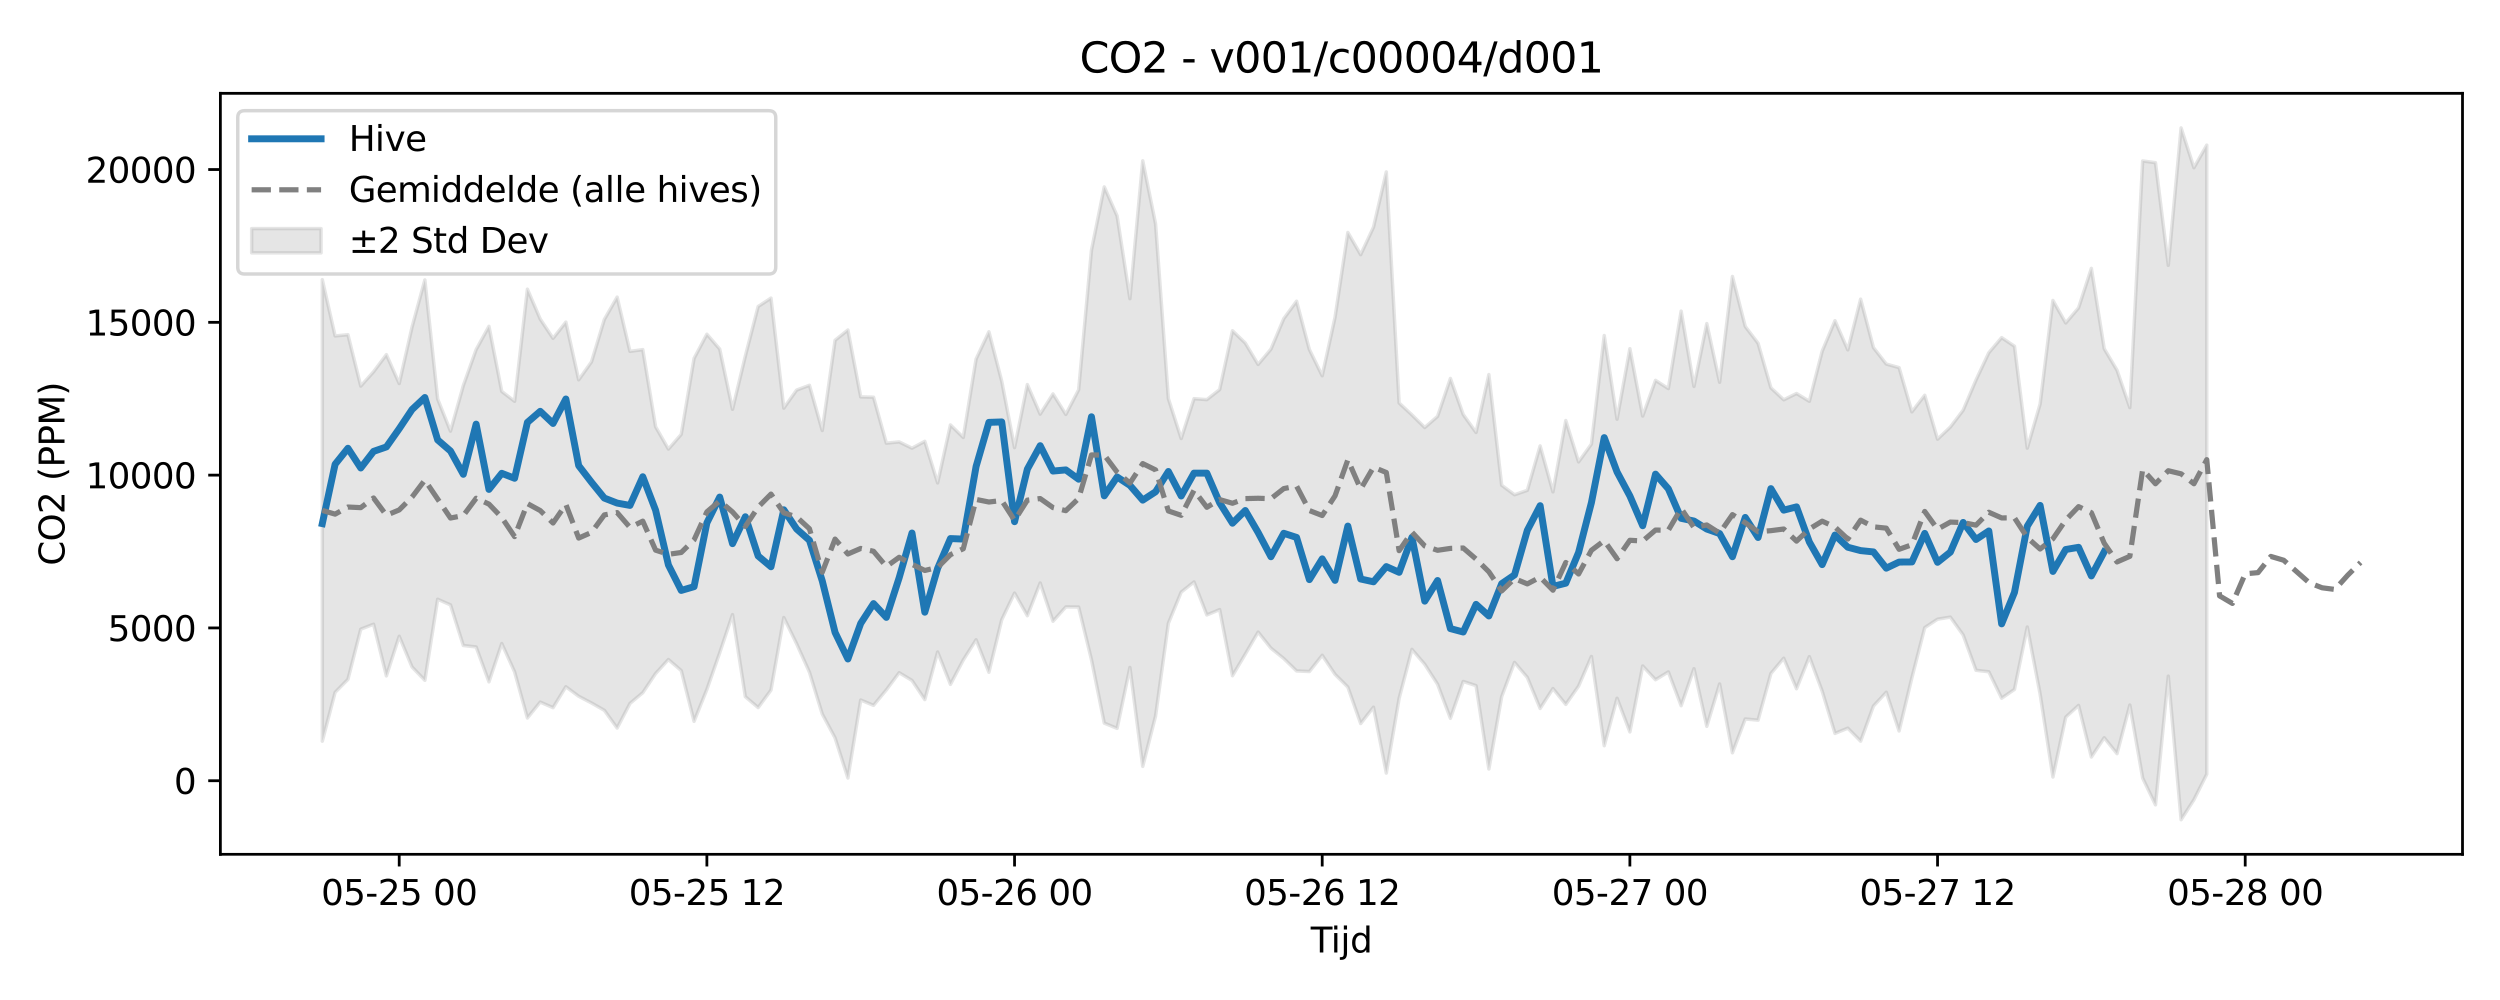 <?xml version="1.0" encoding="utf-8" standalone="no"?>
<!DOCTYPE svg PUBLIC "-//W3C//DTD SVG 1.1//EN"
  "http://www.w3.org/Graphics/SVG/1.1/DTD/svg11.dtd">
<svg xmlns:xlink="http://www.w3.org/1999/xlink" width="720pt" height="288pt" viewBox="0 0 720 288" xmlns="http://www.w3.org/2000/svg" version="1.1">
 <defs>
  <style type="text/css">*{stroke-linejoin: round; stroke-linecap: butt}</style>
 </defs>
 <g id="figure_1">
  <g id="patch_1">
   <path d="M 0 288 
L 720 288 
L 720 0 
L 0 0 
z
" style="fill: #ffffff"/>
  </g>
  <g id="axes_1">
   <g id="patch_2">
    <path d="M 63.47 246.04 
L 709.2 246.04 
L 709.2 26.88 
L 63.47 26.88 
z
" style="fill: #ffffff"/>
   </g>
   <g id="FillBetweenPolyCollection_1">
    <defs>
     <path id="m6b96c8802b" d="M 92.821 -207.46 
L 92.821 -74.535 
L 96.513 -88.606 
L 100.205 -92.343 
L 103.897 -106.795 
L 107.589 -108.223 
L 111.281 -93.337 
L 114.973 -104.753 
L 118.665 -95.901 
L 122.357 -92.076 
L 126.049 -115.41 
L 129.741 -113.791 
L 133.433 -102.093 
L 137.125 -101.674 
L 140.817 -91.624 
L 144.509 -102.66 
L 148.201 -94.498 
L 151.893 -81.22 
L 155.585 -85.803 
L 159.277 -84.185 
L 162.969 -90.218 
L 166.661 -87.475 
L 170.353 -85.536 
L 174.045 -83.43 
L 177.737 -78.324 
L 181.429 -85.408 
L 185.121 -88.502 
L 188.813 -94.013 
L 192.505 -98.057 
L 196.197 -94.864 
L 199.889 -80.249 
L 203.581 -89.434 
L 207.273 -99.989 
L 210.965 -110.993 
L 214.657 -87.351 
L 218.349 -84.211 
L 222.041 -89.252 
L 225.733 -110.153 
L 229.425 -102.599 
L 233.117 -94.415 
L 236.809 -82.37 
L 240.501 -75.477 
L 244.193 -63.934 
L 247.885 -86.397 
L 251.577 -84.853 
L 255.269 -89.308 
L 258.961 -94.259 
L 262.653 -92.026 
L 266.345 -86.516 
L 270.037 -100.233 
L 273.729 -90.897 
L 277.421 -97.911 
L 281.113 -103.74 
L 284.805 -94.382 
L 288.497 -109.495 
L 292.189 -117.192 
L 295.881 -110.669 
L 299.573 -120.103 
L 303.265 -109.075 
L 306.957 -113.205 
L 310.649 -113.165 
L 314.341 -98.01 
L 318.033 -79.745 
L 321.725 -78.222 
L 325.417 -95.775 
L 329.109 -67.279 
L 332.801 -81.789 
L 336.493 -108.506 
L 340.185 -117.474 
L 343.877 -120.407 
L 347.569 -110.894 
L 351.261 -112.439 
L 354.953 -93.379 
L 358.645 -99.611 
L 362.337 -105.954 
L 366.029 -101.329 
L 369.721 -98.345 
L 373.413 -94.765 
L 377.105 -94.596 
L 380.797 -99.279 
L 384.489 -93.785 
L 388.181 -90.114 
L 391.873 -79.618 
L 395.565 -84.328 
L 399.257 -65.352 
L 402.949 -86.895 
L 406.641 -100.978 
L 410.333 -96.664 
L 414.025 -90.928 
L 417.717 -81.125 
L 421.409 -91.732 
L 425.101 -90.535 
L 428.793 -66.53 
L 432.485 -87.377 
L 436.177 -97.226 
L 439.869 -92.892 
L 443.561 -83.961 
L 447.253 -89.693 
L 450.945 -85.123 
L 454.637 -90.411 
L 458.329 -98.936 
L 462.021 -73.226 
L 465.713 -86.907 
L 469.405 -77.21 
L 473.097 -96.2 
L 476.789 -92.23 
L 480.481 -94.492 
L 484.173 -84.752 
L 487.865 -95.413 
L 491.557 -78.82 
L 495.249 -91.024 
L 498.941 -71.198 
L 502.633 -80.932 
L 506.325 -80.594 
L 510.017 -94.023 
L 513.709 -98.435 
L 517.401 -89.637 
L 521.093 -98.884 
L 524.785 -88.959 
L 528.477 -76.78 
L 532.169 -78.285 
L 535.861 -74.541 
L 539.553 -84.656 
L 543.245 -88.629 
L 546.937 -77.475 
L 550.629 -92.835 
L 554.321 -107.236 
L 558.013 -109.672 
L 561.705 -110.265 
L 565.397 -105.112 
L 569.089 -94.955 
L 572.781 -94.529 
L 576.473 -86.909 
L 580.165 -89.449 
L 583.857 -107.419 
L 587.549 -88.146 
L 591.241 -64.213 
L 594.933 -81.462 
L 598.625 -84.843 
L 602.317 -69.976 
L 606.009 -75.528 
L 609.701 -70.945 
L 613.393 -84.952 
L 617.085 -63.922 
L 620.777 -56.208 
L 624.469 -93.276 
L 628.161 -51.922 
L 631.853 -57.666 
L 635.545 -65.025 
L 635.545 -246.205 
L 635.545 -246.205 
L 631.853 -239.693 
L 628.161 -251.158 
L 624.469 -211.585 
L 620.777 -241.148 
L 617.085 -241.651 
L 613.393 -170.608 
L 609.701 -181.377 
L 606.009 -187.585 
L 602.317 -210.717 
L 598.625 -199.337 
L 594.933 -194.986 
L 591.241 -201.474 
L 587.549 -171.613 
L 583.857 -158.941 
L 580.165 -188.285 
L 576.473 -190.765 
L 572.781 -186.412 
L 569.089 -178.557 
L 565.397 -169.872 
L 561.705 -165.02 
L 558.013 -161.517 
L 554.321 -174.164 
L 550.629 -169.396 
L 546.937 -182.122 
L 543.245 -183.159 
L 539.553 -187.894 
L 535.861 -201.843 
L 532.169 -187.235 
L 528.477 -195.642 
L 524.785 -186.842 
L 521.093 -172.424 
L 517.401 -174.673 
L 513.709 -172.855 
L 510.017 -176.316 
L 506.325 -189.146 
L 502.633 -193.974 
L 498.941 -208.377 
L 495.249 -177.899 
L 491.557 -194.808 
L 487.865 -176.716 
L 484.173 -198.399 
L 480.481 -176.09 
L 476.789 -178.455 
L 473.097 -168.176 
L 469.405 -187.584 
L 465.713 -167.27 
L 462.021 -191.369 
L 458.329 -160.098 
L 454.637 -154.971 
L 450.945 -166.883 
L 447.253 -146.345 
L 443.561 -159.576 
L 439.869 -146.784 
L 436.177 -145.516 
L 432.485 -148.246 
L 428.793 -180.125 
L 425.101 -163.448 
L 421.409 -168.613 
L 417.717 -178.997 
L 414.025 -168.098 
L 410.333 -164.868 
L 406.641 -168.505 
L 402.949 -171.937 
L 399.257 -238.484 
L 395.565 -222.57 
L 391.873 -214.655 
L 388.181 -221.052 
L 384.489 -196.607 
L 380.797 -179.785 
L 377.105 -187.331 
L 373.413 -201.25 
L 369.721 -196.223 
L 366.029 -187.436 
L 362.337 -183.039 
L 358.645 -189.198 
L 354.953 -192.745 
L 351.261 -175.801 
L 347.569 -172.905 
L 343.877 -173.182 
L 340.185 -161.704 
L 336.493 -173.189 
L 332.801 -223.556 
L 329.109 -241.689 
L 325.417 -201.973 
L 321.725 -225.816 
L 318.033 -234.173 
L 314.341 -215.937 
L 310.649 -175.739 
L 306.957 -168.649 
L 303.265 -174.55 
L 299.573 -168.736 
L 295.881 -177.243 
L 292.189 -159.081 
L 288.497 -178.22 
L 284.805 -192.453 
L 281.113 -184.593 
L 277.421 -162.005 
L 273.729 -165.619 
L 270.037 -148.918 
L 266.345 -160.894 
L 262.653 -158.928 
L 258.961 -160.735 
L 255.269 -160.366 
L 251.577 -173.607 
L 247.885 -173.7 
L 244.193 -192.959 
L 240.501 -190.005 
L 236.809 -164.016 
L 233.117 -177.038 
L 229.425 -175.657 
L 225.733 -170.459 
L 222.041 -202.148 
L 218.349 -199.726 
L 214.657 -185.453 
L 210.965 -170.119 
L 207.273 -187.475 
L 203.581 -191.743 
L 199.889 -184.778 
L 196.197 -162.906 
L 192.505 -158.666 
L 188.813 -165.099 
L 185.121 -187.31 
L 181.429 -186.806 
L 177.737 -202.43 
L 174.045 -195.987 
L 170.353 -183.786 
L 166.661 -178.601 
L 162.969 -195.23 
L 159.277 -190.561 
L 155.585 -196.118 
L 151.893 -204.722 
L 148.201 -172.425 
L 144.509 -175.265 
L 140.817 -194.02 
L 137.125 -187.311 
L 133.433 -176.937 
L 129.741 -163.827 
L 126.049 -173.087 
L 122.357 -207.384 
L 118.665 -193.789 
L 114.973 -177.536 
L 111.281 -185.863 
L 107.589 -180.936 
L 103.897 -176.806 
L 100.205 -191.608 
L 96.513 -191.253 
L 92.821 -207.46 
z
" style="stroke: #808080; stroke-opacity: 0.2"/>
    </defs>
    <g clip-path="url(#p4648f54266)">
     <use xlink:href="#m6b96c8802b" x="0" y="288" style="fill: #808080; fill-opacity: 0.2; stroke: #808080; stroke-opacity: 0.2"/>
    </g>
   </g>
   <g id="matplotlib.axis_1">
    <g id="xtick_1">
     <g id="line2d_1">
      <defs>
       <path id="m2846f4701a" d="M 0 0 
L 0 3.5 
" style="stroke: #000000; stroke-width: 0.8"/>
      </defs>
      <g>
       <use xlink:href="#m2846f4701a" x="114.973" y="246.04" style="stroke: #000000; stroke-width: 0.8"/>
      </g>
     </g>
     <g id="text_1">
      <!-- 05-25 00 -->
      <g transform="translate(92.493 260.638) scale(0.1 -0.1)">
       <defs>
        <path id="DejaVuSans-30" d="M 2034 4250 
Q 1547 4250 1301 3770 
Q 1056 3291 1056 2328 
Q 1056 1369 1301 889 
Q 1547 409 2034 409 
Q 2525 409 2770 889 
Q 3016 1369 3016 2328 
Q 3016 3291 2770 3770 
Q 2525 4250 2034 4250 
z
M 2034 4750 
Q 2819 4750 3233 4129 
Q 3647 3509 3647 2328 
Q 3647 1150 3233 529 
Q 2819 -91 2034 -91 
Q 1250 -91 836 529 
Q 422 1150 422 2328 
Q 422 3509 836 4129 
Q 1250 4750 2034 4750 
z
" transform="scale(0.016)"/>
        <path id="DejaVuSans-35" d="M 691 4666 
L 3169 4666 
L 3169 4134 
L 1269 4134 
L 1269 2991 
Q 1406 3038 1543 3061 
Q 1681 3084 1819 3084 
Q 2600 3084 3056 2656 
Q 3513 2228 3513 1497 
Q 3513 744 3044 326 
Q 2575 -91 1722 -91 
Q 1428 -91 1123 -41 
Q 819 9 494 109 
L 494 744 
Q 775 591 1075 516 
Q 1375 441 1709 441 
Q 2250 441 2565 725 
Q 2881 1009 2881 1497 
Q 2881 1984 2565 2268 
Q 2250 2553 1709 2553 
Q 1456 2553 1204 2497 
Q 953 2441 691 2322 
L 691 4666 
z
" transform="scale(0.016)"/>
        <path id="DejaVuSans-2d" d="M 313 2009 
L 1997 2009 
L 1997 1497 
L 313 1497 
L 313 2009 
z
" transform="scale(0.016)"/>
        <path id="DejaVuSans-32" d="M 1228 531 
L 3431 531 
L 3431 0 
L 469 0 
L 469 531 
Q 828 903 1448 1529 
Q 2069 2156 2228 2338 
Q 2531 2678 2651 2914 
Q 2772 3150 2772 3378 
Q 2772 3750 2511 3984 
Q 2250 4219 1831 4219 
Q 1534 4219 1204 4116 
Q 875 4013 500 3803 
L 500 4441 
Q 881 4594 1212 4672 
Q 1544 4750 1819 4750 
Q 2544 4750 2975 4387 
Q 3406 4025 3406 3419 
Q 3406 3131 3298 2873 
Q 3191 2616 2906 2266 
Q 2828 2175 2409 1742 
Q 1991 1309 1228 531 
z
" transform="scale(0.016)"/>
        <path id="DejaVuSans-20" transform="scale(0.016)"/>
       </defs>
       <use xlink:href="#DejaVuSans-30"/>
       <use xlink:href="#DejaVuSans-35" transform="translate(63.623 0)"/>
       <use xlink:href="#DejaVuSans-2d" transform="translate(127.246 0)"/>
       <use xlink:href="#DejaVuSans-32" transform="translate(163.33 0)"/>
       <use xlink:href="#DejaVuSans-35" transform="translate(226.953 0)"/>
       <use xlink:href="#DejaVuSans-20" transform="translate(290.576 0)"/>
       <use xlink:href="#DejaVuSans-30" transform="translate(322.363 0)"/>
       <use xlink:href="#DejaVuSans-30" transform="translate(385.986 0)"/>
      </g>
     </g>
    </g>
    <g id="xtick_2">
     <g id="line2d_2">
      <g>
       <use xlink:href="#m2846f4701a" x="203.581" y="246.04" style="stroke: #000000; stroke-width: 0.8"/>
      </g>
     </g>
     <g id="text_2">
      <!-- 05-25 12 -->
      <g transform="translate(181.101 260.638) scale(0.1 -0.1)">
       <defs>
        <path id="DejaVuSans-31" d="M 794 531 
L 1825 531 
L 1825 4091 
L 703 3866 
L 703 4441 
L 1819 4666 
L 2450 4666 
L 2450 531 
L 3481 531 
L 3481 0 
L 794 0 
L 794 531 
z
" transform="scale(0.016)"/>
       </defs>
       <use xlink:href="#DejaVuSans-30"/>
       <use xlink:href="#DejaVuSans-35" transform="translate(63.623 0)"/>
       <use xlink:href="#DejaVuSans-2d" transform="translate(127.246 0)"/>
       <use xlink:href="#DejaVuSans-32" transform="translate(163.33 0)"/>
       <use xlink:href="#DejaVuSans-35" transform="translate(226.953 0)"/>
       <use xlink:href="#DejaVuSans-20" transform="translate(290.576 0)"/>
       <use xlink:href="#DejaVuSans-31" transform="translate(322.363 0)"/>
       <use xlink:href="#DejaVuSans-32" transform="translate(385.986 0)"/>
      </g>
     </g>
    </g>
    <g id="xtick_3">
     <g id="line2d_3">
      <g>
       <use xlink:href="#m2846f4701a" x="292.189" y="246.04" style="stroke: #000000; stroke-width: 0.8"/>
      </g>
     </g>
     <g id="text_3">
      <!-- 05-26 00 -->
      <g transform="translate(269.709 260.638) scale(0.1 -0.1)">
       <defs>
        <path id="DejaVuSans-36" d="M 2113 2584 
Q 1688 2584 1439 2293 
Q 1191 2003 1191 1497 
Q 1191 994 1439 701 
Q 1688 409 2113 409 
Q 2538 409 2786 701 
Q 3034 994 3034 1497 
Q 3034 2003 2786 2293 
Q 2538 2584 2113 2584 
z
M 3366 4563 
L 3366 3988 
Q 3128 4100 2886 4159 
Q 2644 4219 2406 4219 
Q 1781 4219 1451 3797 
Q 1122 3375 1075 2522 
Q 1259 2794 1537 2939 
Q 1816 3084 2150 3084 
Q 2853 3084 3261 2657 
Q 3669 2231 3669 1497 
Q 3669 778 3244 343 
Q 2819 -91 2113 -91 
Q 1303 -91 875 529 
Q 447 1150 447 2328 
Q 447 3434 972 4092 
Q 1497 4750 2381 4750 
Q 2619 4750 2861 4703 
Q 3103 4656 3366 4563 
z
" transform="scale(0.016)"/>
       </defs>
       <use xlink:href="#DejaVuSans-30"/>
       <use xlink:href="#DejaVuSans-35" transform="translate(63.623 0)"/>
       <use xlink:href="#DejaVuSans-2d" transform="translate(127.246 0)"/>
       <use xlink:href="#DejaVuSans-32" transform="translate(163.33 0)"/>
       <use xlink:href="#DejaVuSans-36" transform="translate(226.953 0)"/>
       <use xlink:href="#DejaVuSans-20" transform="translate(290.576 0)"/>
       <use xlink:href="#DejaVuSans-30" transform="translate(322.363 0)"/>
       <use xlink:href="#DejaVuSans-30" transform="translate(385.986 0)"/>
      </g>
     </g>
    </g>
    <g id="xtick_4">
     <g id="line2d_4">
      <g>
       <use xlink:href="#m2846f4701a" x="380.797" y="246.04" style="stroke: #000000; stroke-width: 0.8"/>
      </g>
     </g>
     <g id="text_4">
      <!-- 05-26 12 -->
      <g transform="translate(358.317 260.638) scale(0.1 -0.1)">
       <use xlink:href="#DejaVuSans-30"/>
       <use xlink:href="#DejaVuSans-35" transform="translate(63.623 0)"/>
       <use xlink:href="#DejaVuSans-2d" transform="translate(127.246 0)"/>
       <use xlink:href="#DejaVuSans-32" transform="translate(163.33 0)"/>
       <use xlink:href="#DejaVuSans-36" transform="translate(226.953 0)"/>
       <use xlink:href="#DejaVuSans-20" transform="translate(290.576 0)"/>
       <use xlink:href="#DejaVuSans-31" transform="translate(322.363 0)"/>
       <use xlink:href="#DejaVuSans-32" transform="translate(385.986 0)"/>
      </g>
     </g>
    </g>
    <g id="xtick_5">
     <g id="line2d_5">
      <g>
       <use xlink:href="#m2846f4701a" x="469.405" y="246.04" style="stroke: #000000; stroke-width: 0.8"/>
      </g>
     </g>
     <g id="text_5">
      <!-- 05-27 00 -->
      <g transform="translate(446.924 260.638) scale(0.1 -0.1)">
       <defs>
        <path id="DejaVuSans-37" d="M 525 4666 
L 3525 4666 
L 3525 4397 
L 1831 0 
L 1172 0 
L 2766 4134 
L 525 4134 
L 525 4666 
z
" transform="scale(0.016)"/>
       </defs>
       <use xlink:href="#DejaVuSans-30"/>
       <use xlink:href="#DejaVuSans-35" transform="translate(63.623 0)"/>
       <use xlink:href="#DejaVuSans-2d" transform="translate(127.246 0)"/>
       <use xlink:href="#DejaVuSans-32" transform="translate(163.33 0)"/>
       <use xlink:href="#DejaVuSans-37" transform="translate(226.953 0)"/>
       <use xlink:href="#DejaVuSans-20" transform="translate(290.576 0)"/>
       <use xlink:href="#DejaVuSans-30" transform="translate(322.363 0)"/>
       <use xlink:href="#DejaVuSans-30" transform="translate(385.986 0)"/>
      </g>
     </g>
    </g>
    <g id="xtick_6">
     <g id="line2d_6">
      <g>
       <use xlink:href="#m2846f4701a" x="558.013" y="246.04" style="stroke: #000000; stroke-width: 0.8"/>
      </g>
     </g>
     <g id="text_6">
      <!-- 05-27 12 -->
      <g transform="translate(535.532 260.638) scale(0.1 -0.1)">
       <use xlink:href="#DejaVuSans-30"/>
       <use xlink:href="#DejaVuSans-35" transform="translate(63.623 0)"/>
       <use xlink:href="#DejaVuSans-2d" transform="translate(127.246 0)"/>
       <use xlink:href="#DejaVuSans-32" transform="translate(163.33 0)"/>
       <use xlink:href="#DejaVuSans-37" transform="translate(226.953 0)"/>
       <use xlink:href="#DejaVuSans-20" transform="translate(290.576 0)"/>
       <use xlink:href="#DejaVuSans-31" transform="translate(322.363 0)"/>
       <use xlink:href="#DejaVuSans-32" transform="translate(385.986 0)"/>
      </g>
     </g>
    </g>
    <g id="xtick_7">
     <g id="line2d_7">
      <g>
       <use xlink:href="#m2846f4701a" x="646.621" y="246.04" style="stroke: #000000; stroke-width: 0.8"/>
      </g>
     </g>
     <g id="text_7">
      <!-- 05-28 00 -->
      <g transform="translate(624.14 260.638) scale(0.1 -0.1)">
       <defs>
        <path id="DejaVuSans-38" d="M 2034 2216 
Q 1584 2216 1326 1975 
Q 1069 1734 1069 1313 
Q 1069 891 1326 650 
Q 1584 409 2034 409 
Q 2484 409 2743 651 
Q 3003 894 3003 1313 
Q 3003 1734 2745 1975 
Q 2488 2216 2034 2216 
z
M 1403 2484 
Q 997 2584 770 2862 
Q 544 3141 544 3541 
Q 544 4100 942 4425 
Q 1341 4750 2034 4750 
Q 2731 4750 3128 4425 
Q 3525 4100 3525 3541 
Q 3525 3141 3298 2862 
Q 3072 2584 2669 2484 
Q 3125 2378 3379 2068 
Q 3634 1759 3634 1313 
Q 3634 634 3220 271 
Q 2806 -91 2034 -91 
Q 1263 -91 848 271 
Q 434 634 434 1313 
Q 434 1759 690 2068 
Q 947 2378 1403 2484 
z
M 1172 3481 
Q 1172 3119 1398 2916 
Q 1625 2713 2034 2713 
Q 2441 2713 2670 2916 
Q 2900 3119 2900 3481 
Q 2900 3844 2670 4047 
Q 2441 4250 2034 4250 
Q 1625 4250 1398 4047 
Q 1172 3844 1172 3481 
z
" transform="scale(0.016)"/>
       </defs>
       <use xlink:href="#DejaVuSans-30"/>
       <use xlink:href="#DejaVuSans-35" transform="translate(63.623 0)"/>
       <use xlink:href="#DejaVuSans-2d" transform="translate(127.246 0)"/>
       <use xlink:href="#DejaVuSans-32" transform="translate(163.33 0)"/>
       <use xlink:href="#DejaVuSans-38" transform="translate(226.953 0)"/>
       <use xlink:href="#DejaVuSans-20" transform="translate(290.576 0)"/>
       <use xlink:href="#DejaVuSans-30" transform="translate(322.363 0)"/>
       <use xlink:href="#DejaVuSans-30" transform="translate(385.986 0)"/>
      </g>
     </g>
    </g>
    <g id="text_8">
     <!-- Tijd -->
     <g transform="translate(377.485 274.317) scale(0.1 -0.1)">
      <defs>
       <path id="DejaVuSans-54" d="M -19 4666 
L 3928 4666 
L 3928 4134 
L 2272 4134 
L 2272 0 
L 1638 0 
L 1638 4134 
L -19 4134 
L -19 4666 
z
" transform="scale(0.016)"/>
       <path id="DejaVuSans-69" d="M 603 3500 
L 1178 3500 
L 1178 0 
L 603 0 
L 603 3500 
z
M 603 4863 
L 1178 4863 
L 1178 4134 
L 603 4134 
L 603 4863 
z
" transform="scale(0.016)"/>
       <path id="DejaVuSans-6a" d="M 603 3500 
L 1178 3500 
L 1178 -63 
Q 1178 -731 923 -1031 
Q 669 -1331 103 -1331 
L -116 -1331 
L -116 -844 
L 38 -844 
Q 366 -844 484 -692 
Q 603 -541 603 -63 
L 603 3500 
z
M 603 4863 
L 1178 4863 
L 1178 4134 
L 603 4134 
L 603 4863 
z
" transform="scale(0.016)"/>
       <path id="DejaVuSans-64" d="M 2906 2969 
L 2906 4863 
L 3481 4863 
L 3481 0 
L 2906 0 
L 2906 525 
Q 2725 213 2448 61 
Q 2172 -91 1784 -91 
Q 1150 -91 751 415 
Q 353 922 353 1747 
Q 353 2572 751 3078 
Q 1150 3584 1784 3584 
Q 2172 3584 2448 3432 
Q 2725 3281 2906 2969 
z
M 947 1747 
Q 947 1113 1208 752 
Q 1469 391 1925 391 
Q 2381 391 2643 752 
Q 2906 1113 2906 1747 
Q 2906 2381 2643 2742 
Q 2381 3103 1925 3103 
Q 1469 3103 1208 2742 
Q 947 2381 947 1747 
z
" transform="scale(0.016)"/>
      </defs>
      <use xlink:href="#DejaVuSans-54"/>
      <use xlink:href="#DejaVuSans-69" transform="translate(57.959 0)"/>
      <use xlink:href="#DejaVuSans-6a" transform="translate(85.742 0)"/>
      <use xlink:href="#DejaVuSans-64" transform="translate(113.525 0)"/>
     </g>
    </g>
   </g>
   <g id="matplotlib.axis_2">
    <g id="ytick_1">
     <g id="line2d_8">
      <defs>
       <path id="m313a38dbee" d="M 0 0 
L -3.5 0 
" style="stroke: #000000; stroke-width: 0.8"/>
      </defs>
      <g>
       <use xlink:href="#m313a38dbee" x="63.47" y="224.848" style="stroke: #000000; stroke-width: 0.8"/>
      </g>
     </g>
     <g id="text_9">
      <!-- 0 -->
      <g transform="translate(50.108 228.647) scale(0.1 -0.1)">
       <use xlink:href="#DejaVuSans-30"/>
      </g>
     </g>
    </g>
    <g id="ytick_2">
     <g id="line2d_9">
      <g>
       <use xlink:href="#m313a38dbee" x="63.47" y="180.842" style="stroke: #000000; stroke-width: 0.8"/>
      </g>
     </g>
     <g id="text_10">
      <!-- 5000 -->
      <g transform="translate(31.02 184.641) scale(0.1 -0.1)">
       <use xlink:href="#DejaVuSans-35"/>
       <use xlink:href="#DejaVuSans-30" transform="translate(63.623 0)"/>
       <use xlink:href="#DejaVuSans-30" transform="translate(127.246 0)"/>
       <use xlink:href="#DejaVuSans-30" transform="translate(190.869 0)"/>
      </g>
     </g>
    </g>
    <g id="ytick_3">
     <g id="line2d_10">
      <g>
       <use xlink:href="#m313a38dbee" x="63.47" y="136.837" style="stroke: #000000; stroke-width: 0.8"/>
      </g>
     </g>
     <g id="text_11">
      <!-- 10000 -->
      <g transform="translate(24.657 140.636) scale(0.1 -0.1)">
       <use xlink:href="#DejaVuSans-31"/>
       <use xlink:href="#DejaVuSans-30" transform="translate(63.623 0)"/>
       <use xlink:href="#DejaVuSans-30" transform="translate(127.246 0)"/>
       <use xlink:href="#DejaVuSans-30" transform="translate(190.869 0)"/>
       <use xlink:href="#DejaVuSans-30" transform="translate(254.492 0)"/>
      </g>
     </g>
    </g>
    <g id="ytick_4">
     <g id="line2d_11">
      <g>
       <use xlink:href="#m313a38dbee" x="63.47" y="92.832" style="stroke: #000000; stroke-width: 0.8"/>
      </g>
     </g>
     <g id="text_12">
      <!-- 15000 -->
      <g transform="translate(24.657 96.631) scale(0.1 -0.1)">
       <use xlink:href="#DejaVuSans-31"/>
       <use xlink:href="#DejaVuSans-35" transform="translate(63.623 0)"/>
       <use xlink:href="#DejaVuSans-30" transform="translate(127.246 0)"/>
       <use xlink:href="#DejaVuSans-30" transform="translate(190.869 0)"/>
       <use xlink:href="#DejaVuSans-30" transform="translate(254.492 0)"/>
      </g>
     </g>
    </g>
    <g id="ytick_5">
     <g id="line2d_12">
      <g>
       <use xlink:href="#m313a38dbee" x="63.47" y="48.826" style="stroke: #000000; stroke-width: 0.8"/>
      </g>
     </g>
     <g id="text_13">
      <!-- 20000 -->
      <g transform="translate(24.657 52.626) scale(0.1 -0.1)">
       <use xlink:href="#DejaVuSans-32"/>
       <use xlink:href="#DejaVuSans-30" transform="translate(63.623 0)"/>
       <use xlink:href="#DejaVuSans-30" transform="translate(127.246 0)"/>
       <use xlink:href="#DejaVuSans-30" transform="translate(190.869 0)"/>
       <use xlink:href="#DejaVuSans-30" transform="translate(254.492 0)"/>
      </g>
     </g>
    </g>
    <g id="text_14">
     <!-- CO2 (PPM) -->
     <g transform="translate(18.578 162.903) rotate(-90) scale(0.1 -0.1)">
      <defs>
       <path id="DejaVuSans-43" d="M 4122 4306 
L 4122 3641 
Q 3803 3938 3442 4084 
Q 3081 4231 2675 4231 
Q 1875 4231 1450 3742 
Q 1025 3253 1025 2328 
Q 1025 1406 1450 917 
Q 1875 428 2675 428 
Q 3081 428 3442 575 
Q 3803 722 4122 1019 
L 4122 359 
Q 3791 134 3420 21 
Q 3050 -91 2638 -91 
Q 1578 -91 968 557 
Q 359 1206 359 2328 
Q 359 3453 968 4101 
Q 1578 4750 2638 4750 
Q 3056 4750 3426 4639 
Q 3797 4528 4122 4306 
z
" transform="scale(0.016)"/>
       <path id="DejaVuSans-4f" d="M 2522 4238 
Q 1834 4238 1429 3725 
Q 1025 3213 1025 2328 
Q 1025 1447 1429 934 
Q 1834 422 2522 422 
Q 3209 422 3611 934 
Q 4013 1447 4013 2328 
Q 4013 3213 3611 3725 
Q 3209 4238 2522 4238 
z
M 2522 4750 
Q 3503 4750 4090 4092 
Q 4678 3434 4678 2328 
Q 4678 1225 4090 567 
Q 3503 -91 2522 -91 
Q 1538 -91 948 565 
Q 359 1222 359 2328 
Q 359 3434 948 4092 
Q 1538 4750 2522 4750 
z
" transform="scale(0.016)"/>
       <path id="DejaVuSans-28" d="M 1984 4856 
Q 1566 4138 1362 3434 
Q 1159 2731 1159 2009 
Q 1159 1288 1364 580 
Q 1569 -128 1984 -844 
L 1484 -844 
Q 1016 -109 783 600 
Q 550 1309 550 2009 
Q 550 2706 781 3412 
Q 1013 4119 1484 4856 
L 1984 4856 
z
" transform="scale(0.016)"/>
       <path id="DejaVuSans-50" d="M 1259 4147 
L 1259 2394 
L 2053 2394 
Q 2494 2394 2734 2622 
Q 2975 2850 2975 3272 
Q 2975 3691 2734 3919 
Q 2494 4147 2053 4147 
L 1259 4147 
z
M 628 4666 
L 2053 4666 
Q 2838 4666 3239 4311 
Q 3641 3956 3641 3272 
Q 3641 2581 3239 2228 
Q 2838 1875 2053 1875 
L 1259 1875 
L 1259 0 
L 628 0 
L 628 4666 
z
" transform="scale(0.016)"/>
       <path id="DejaVuSans-4d" d="M 628 4666 
L 1569 4666 
L 2759 1491 
L 3956 4666 
L 4897 4666 
L 4897 0 
L 4281 0 
L 4281 4097 
L 3078 897 
L 2444 897 
L 1241 4097 
L 1241 0 
L 628 0 
L 628 4666 
z
" transform="scale(0.016)"/>
       <path id="DejaVuSans-29" d="M 513 4856 
L 1013 4856 
Q 1481 4119 1714 3412 
Q 1947 2706 1947 2009 
Q 1947 1309 1714 600 
Q 1481 -109 1013 -844 
L 513 -844 
Q 928 -128 1133 580 
Q 1338 1288 1338 2009 
Q 1338 2731 1133 3434 
Q 928 4138 513 4856 
z
" transform="scale(0.016)"/>
      </defs>
      <use xlink:href="#DejaVuSans-43"/>
      <use xlink:href="#DejaVuSans-4f" transform="translate(69.824 0)"/>
      <use xlink:href="#DejaVuSans-32" transform="translate(148.535 0)"/>
      <use xlink:href="#DejaVuSans-20" transform="translate(212.158 0)"/>
      <use xlink:href="#DejaVuSans-28" transform="translate(243.945 0)"/>
      <use xlink:href="#DejaVuSans-50" transform="translate(282.959 0)"/>
      <use xlink:href="#DejaVuSans-50" transform="translate(343.262 0)"/>
      <use xlink:href="#DejaVuSans-4d" transform="translate(403.564 0)"/>
      <use xlink:href="#DejaVuSans-29" transform="translate(489.844 0)"/>
     </g>
    </g>
   </g>
   <g id="line2d_13">
    <path d="M 92.821 150.8 
L 96.513 133.701 
L 100.205 129.104 
L 103.897 134.778 
L 107.589 129.993 
L 111.281 128.711 
L 114.973 123.474 
L 118.665 117.941 
L 122.357 114.482 
L 126.049 126.698 
L 129.741 129.89 
L 133.433 136.599 
L 137.125 122.157 
L 140.817 140.947 
L 144.509 136.315 
L 148.201 137.743 
L 151.893 121.649 
L 155.585 118.46 
L 159.277 121.954 
L 162.969 114.916 
L 166.661 134.106 
L 170.353 138.896 
L 174.045 143.447 
L 177.737 144.887 
L 181.429 145.559 
L 185.121 137.306 
L 188.813 146.952 
L 192.505 162.715 
L 196.197 170.043 
L 199.889 168.961 
L 203.581 150.593 
L 207.273 143.162 
L 210.965 156.572 
L 214.657 148.827 
L 218.349 160.127 
L 222.041 163.225 
L 225.733 146.823 
L 229.425 152.347 
L 233.117 155.607 
L 236.809 167.3 
L 240.501 182.145 
L 244.193 189.784 
L 247.885 179.543 
L 251.577 173.837 
L 255.269 177.803 
L 258.961 166.376 
L 262.653 153.512 
L 266.345 176.31 
L 270.037 163.68 
L 273.729 155.105 
L 277.421 155.258 
L 281.113 134.349 
L 284.805 121.643 
L 288.497 121.517 
L 292.189 150.244 
L 295.881 135.103 
L 299.573 128.359 
L 303.265 135.666 
L 306.957 135.332 
L 310.649 138.01 
L 314.341 120.036 
L 318.033 142.801 
L 321.725 137.371 
L 325.417 139.782 
L 329.109 144.039 
L 332.801 141.634 
L 336.493 135.79 
L 340.185 142.842 
L 343.877 136.256 
L 347.569 136.262 
L 351.261 144.805 
L 354.953 150.684 
L 358.645 147.029 
L 362.337 153.357 
L 366.029 160.339 
L 369.721 153.585 
L 373.413 154.782 
L 377.105 166.928 
L 380.797 160.949 
L 384.489 167.146 
L 388.181 151.513 
L 391.873 166.752 
L 395.565 167.561 
L 399.257 163.179 
L 402.949 164.827 
L 406.641 154.753 
L 410.333 173.13 
L 414.025 167.189 
L 417.717 181.036 
L 421.409 182.022 
L 425.101 174.06 
L 428.793 177.398 
L 432.485 168.098 
L 436.177 165.578 
L 439.869 152.738 
L 443.561 145.638 
L 447.253 168.887 
L 450.945 167.96 
L 454.637 159.092 
L 458.329 144.743 
L 462.021 126.038 
L 465.713 135.928 
L 469.405 142.833 
L 473.097 151.409 
L 476.789 136.555 
L 480.481 140.783 
L 484.173 149.282 
L 487.865 150.059 
L 491.557 152.365 
L 495.249 153.665 
L 498.941 160.336 
L 502.633 149.024 
L 506.325 154.797 
L 510.017 140.727 
L 513.709 146.923 
L 517.401 145.981 
L 521.093 156.097 
L 524.785 162.606 
L 528.477 154.084 
L 532.169 157.602 
L 535.861 158.576 
L 539.553 158.951 
L 543.245 163.633 
L 546.937 161.873 
L 550.629 161.841 
L 554.321 153.621 
L 558.013 161.943 
L 561.705 159.004 
L 565.397 150.464 
L 569.089 155.372 
L 572.781 152.922 
L 576.473 179.669 
L 580.165 170.615 
L 583.857 151.526 
L 587.549 145.562 
L 591.241 164.572 
L 594.933 158.256 
L 598.625 157.628 
L 602.317 165.863 
L 606.009 158.928 
L 606.009 158.928 
" clip-path="url(#p4648f54266)" style="fill: none; stroke: #1f77b4; stroke-width: 2; stroke-linecap: square"/>
   </g>
   <g id="line2d_14">
    <path d="M 92.821 147.002 
L 96.513 148.071 
L 100.205 146.025 
L 103.897 146.2 
L 107.589 143.421 
L 111.281 148.4 
L 114.973 146.856 
L 118.665 143.155 
L 122.357 138.27 
L 129.741 149.191 
L 133.433 148.485 
L 137.125 143.507 
L 140.817 145.178 
L 144.509 149.038 
L 148.201 154.538 
L 151.893 145.029 
L 155.585 147.04 
L 159.277 150.627 
L 162.969 145.276 
L 166.661 154.962 
L 170.353 153.339 
L 174.045 148.292 
L 177.737 147.623 
L 181.429 151.893 
L 185.121 150.094 
L 188.813 158.444 
L 192.505 159.639 
L 196.197 159.115 
L 199.889 155.486 
L 203.581 147.411 
L 207.273 144.268 
L 210.965 147.444 
L 214.657 151.598 
L 218.349 146.031 
L 222.041 142.3 
L 225.733 147.694 
L 229.425 148.872 
L 233.117 152.274 
L 236.809 164.807 
L 240.501 155.259 
L 244.193 159.553 
L 247.885 157.952 
L 251.577 158.77 
L 255.269 163.163 
L 258.961 160.503 
L 262.653 162.523 
L 266.345 164.295 
L 270.037 163.424 
L 273.729 159.742 
L 277.421 158.042 
L 281.113 143.834 
L 284.805 144.582 
L 288.497 144.143 
L 292.189 149.864 
L 295.881 144.044 
L 299.573 143.581 
L 303.265 146.187 
L 306.957 147.073 
L 310.649 143.548 
L 314.341 131.026 
L 318.033 131.041 
L 321.725 135.981 
L 325.417 139.126 
L 329.109 133.516 
L 332.801 135.328 
L 336.493 147.153 
L 340.185 148.411 
L 343.877 141.205 
L 347.569 146.101 
L 351.261 143.88 
L 354.953 144.938 
L 358.645 143.595 
L 362.337 143.503 
L 366.029 143.617 
L 369.721 140.716 
L 373.413 139.992 
L 377.105 147.036 
L 380.797 148.468 
L 384.489 142.804 
L 388.181 132.417 
L 391.873 140.863 
L 395.565 134.551 
L 399.257 136.082 
L 402.949 158.584 
L 406.641 153.259 
L 410.333 157.234 
L 414.025 158.487 
L 417.717 157.939 
L 421.409 157.827 
L 425.101 161.009 
L 428.793 164.673 
L 432.485 170.189 
L 436.177 166.629 
L 439.869 168.162 
L 443.561 166.232 
L 447.253 169.981 
L 450.945 161.997 
L 454.637 165.309 
L 458.329 158.483 
L 462.021 155.703 
L 465.713 160.912 
L 469.405 155.603 
L 473.097 155.812 
L 476.789 152.657 
L 480.481 152.709 
L 484.173 146.424 
L 487.865 151.935 
L 491.557 151.186 
L 495.249 153.538 
L 498.941 148.213 
L 502.633 150.547 
L 506.325 153.13 
L 510.017 152.831 
L 513.709 152.355 
L 517.401 155.845 
L 521.093 152.346 
L 524.785 150.099 
L 528.477 151.789 
L 532.169 155.24 
L 535.861 149.808 
L 539.553 151.725 
L 543.245 152.106 
L 546.937 158.202 
L 550.629 156.884 
L 554.321 147.3 
L 558.013 152.406 
L 561.705 150.357 
L 565.397 150.508 
L 569.089 151.244 
L 572.781 147.529 
L 576.473 149.163 
L 580.165 149.133 
L 583.857 154.82 
L 587.549 158.12 
L 591.241 155.156 
L 594.933 149.776 
L 598.625 145.91 
L 602.317 147.653 
L 606.009 156.443 
L 609.701 161.839 
L 613.393 160.22 
L 617.085 135.213 
L 620.777 139.322 
L 624.469 135.57 
L 628.161 136.46 
L 631.853 139.32 
L 635.545 132.385 
L 639.237 171.607 
L 642.929 173.781 
L 646.621 165.25 
L 650.313 164.915 
L 654.005 160.251 
L 657.697 161.345 
L 665.081 167.858 
L 668.773 169.286 
L 672.465 169.757 
L 676.157 165.646 
L 679.849 161.982 
L 679.849 161.982 
" clip-path="url(#p4648f54266)" style="fill: none; stroke-dasharray: 5.55,2.4; stroke-dashoffset: 0; stroke: #808080; stroke-width: 1.5"/>
   </g>
   <g id="patch_3">
    <path d="M 63.47 246.04 
L 63.47 26.88 
" style="fill: none; stroke: #000000; stroke-width: 0.8; stroke-linejoin: miter; stroke-linecap: square"/>
   </g>
   <g id="patch_4">
    <path d="M 709.2 246.04 
L 709.2 26.88 
" style="fill: none; stroke: #000000; stroke-width: 0.8; stroke-linejoin: miter; stroke-linecap: square"/>
   </g>
   <g id="patch_5">
    <path d="M 63.47 246.04 
L 709.2 246.04 
" style="fill: none; stroke: #000000; stroke-width: 0.8; stroke-linejoin: miter; stroke-linecap: square"/>
   </g>
   <g id="patch_6">
    <path d="M 63.47 26.88 
L 709.2 26.88 
" style="fill: none; stroke: #000000; stroke-width: 0.8; stroke-linejoin: miter; stroke-linecap: square"/>
   </g>
   <g id="text_15">
    <!-- CO2 - v001/c00004/d001 -->
    <g transform="translate(310.932 20.88) scale(0.12 -0.12)">
     <defs>
      <path id="DejaVuSans-76" d="M 191 3500 
L 800 3500 
L 1894 563 
L 2988 3500 
L 3597 3500 
L 2284 0 
L 1503 0 
L 191 3500 
z
" transform="scale(0.016)"/>
      <path id="DejaVuSans-2f" d="M 1625 4666 
L 2156 4666 
L 531 -594 
L 0 -594 
L 1625 4666 
z
" transform="scale(0.016)"/>
      <path id="DejaVuSans-63" d="M 3122 3366 
L 3122 2828 
Q 2878 2963 2633 3030 
Q 2388 3097 2138 3097 
Q 1578 3097 1268 2742 
Q 959 2388 959 1747 
Q 959 1106 1268 751 
Q 1578 397 2138 397 
Q 2388 397 2633 464 
Q 2878 531 3122 666 
L 3122 134 
Q 2881 22 2623 -34 
Q 2366 -91 2075 -91 
Q 1284 -91 818 406 
Q 353 903 353 1747 
Q 353 2603 823 3093 
Q 1294 3584 2113 3584 
Q 2378 3584 2631 3529 
Q 2884 3475 3122 3366 
z
" transform="scale(0.016)"/>
      <path id="DejaVuSans-34" d="M 2419 4116 
L 825 1625 
L 2419 1625 
L 2419 4116 
z
M 2253 4666 
L 3047 4666 
L 3047 1625 
L 3713 1625 
L 3713 1100 
L 3047 1100 
L 3047 0 
L 2419 0 
L 2419 1100 
L 313 1100 
L 313 1709 
L 2253 4666 
z
" transform="scale(0.016)"/>
     </defs>
     <use xlink:href="#DejaVuSans-43"/>
     <use xlink:href="#DejaVuSans-4f" transform="translate(69.824 0)"/>
     <use xlink:href="#DejaVuSans-32" transform="translate(148.535 0)"/>
     <use xlink:href="#DejaVuSans-20" transform="translate(212.158 0)"/>
     <use xlink:href="#DejaVuSans-2d" transform="translate(243.945 0)"/>
     <use xlink:href="#DejaVuSans-20" transform="translate(280.029 0)"/>
     <use xlink:href="#DejaVuSans-76" transform="translate(311.816 0)"/>
     <use xlink:href="#DejaVuSans-30" transform="translate(370.996 0)"/>
     <use xlink:href="#DejaVuSans-30" transform="translate(434.619 0)"/>
     <use xlink:href="#DejaVuSans-31" transform="translate(498.242 0)"/>
     <use xlink:href="#DejaVuSans-2f" transform="translate(561.865 0)"/>
     <use xlink:href="#DejaVuSans-63" transform="translate(595.557 0)"/>
     <use xlink:href="#DejaVuSans-30" transform="translate(650.537 0)"/>
     <use xlink:href="#DejaVuSans-30" transform="translate(714.16 0)"/>
     <use xlink:href="#DejaVuSans-30" transform="translate(777.783 0)"/>
     <use xlink:href="#DejaVuSans-30" transform="translate(841.406 0)"/>
     <use xlink:href="#DejaVuSans-34" transform="translate(905.029 0)"/>
     <use xlink:href="#DejaVuSans-2f" transform="translate(968.652 0)"/>
     <use xlink:href="#DejaVuSans-64" transform="translate(1002.344 0)"/>
     <use xlink:href="#DejaVuSans-30" transform="translate(1065.82 0)"/>
     <use xlink:href="#DejaVuSans-30" transform="translate(1129.443 0)"/>
     <use xlink:href="#DejaVuSans-31" transform="translate(1193.066 0)"/>
    </g>
   </g>
   <g id="legend_1">
    <g id="patch_7">
     <path d="M 70.47 78.914 
L 221.414 78.914 
Q 223.414 78.914 223.414 76.914 
L 223.414 33.88 
Q 223.414 31.88 221.414 31.88 
L 70.47 31.88 
Q 68.47 31.88 68.47 33.88 
L 68.47 76.914 
Q 68.47 78.914 70.47 78.914 
z
" style="fill: #ffffff; opacity: 0.8; stroke: #cccccc; stroke-linejoin: miter"/>
    </g>
    <g id="line2d_15">
     <path d="M 72.47 39.978 
L 82.47 39.978 
L 92.47 39.978 
" style="fill: none; stroke: #1f77b4; stroke-width: 2; stroke-linecap: square"/>
    </g>
    <g id="text_16">
     <!-- Hive -->
     <g transform="translate(100.47 43.478) scale(0.1 -0.1)">
      <defs>
       <path id="DejaVuSans-48" d="M 628 4666 
L 1259 4666 
L 1259 2753 
L 3553 2753 
L 3553 4666 
L 4184 4666 
L 4184 0 
L 3553 0 
L 3553 2222 
L 1259 2222 
L 1259 0 
L 628 0 
L 628 4666 
z
" transform="scale(0.016)"/>
       <path id="DejaVuSans-65" d="M 3597 1894 
L 3597 1613 
L 953 1613 
Q 991 1019 1311 708 
Q 1631 397 2203 397 
Q 2534 397 2845 478 
Q 3156 559 3463 722 
L 3463 178 
Q 3153 47 2828 -22 
Q 2503 -91 2169 -91 
Q 1331 -91 842 396 
Q 353 884 353 1716 
Q 353 2575 817 3079 
Q 1281 3584 2069 3584 
Q 2775 3584 3186 3129 
Q 3597 2675 3597 1894 
z
M 3022 2063 
Q 3016 2534 2758 2815 
Q 2500 3097 2075 3097 
Q 1594 3097 1305 2825 
Q 1016 2553 972 2059 
L 3022 2063 
z
" transform="scale(0.016)"/>
      </defs>
      <use xlink:href="#DejaVuSans-48"/>
      <use xlink:href="#DejaVuSans-69" transform="translate(75.195 0)"/>
      <use xlink:href="#DejaVuSans-76" transform="translate(102.979 0)"/>
      <use xlink:href="#DejaVuSans-65" transform="translate(162.158 0)"/>
     </g>
    </g>
    <g id="line2d_16">
     <path d="M 72.47 54.657 
L 82.47 54.657 
L 92.47 54.657 
" style="fill: none; stroke-dasharray: 5.55,2.4; stroke-dashoffset: 0; stroke: #808080; stroke-width: 1.5"/>
    </g>
    <g id="text_17">
     <!-- Gemiddelde (alle hives) -->
     <g transform="translate(100.47 58.157) scale(0.1 -0.1)">
      <defs>
       <path id="DejaVuSans-47" d="M 3809 666 
L 3809 1919 
L 2778 1919 
L 2778 2438 
L 4434 2438 
L 4434 434 
Q 4069 175 3628 42 
Q 3188 -91 2688 -91 
Q 1594 -91 976 548 
Q 359 1188 359 2328 
Q 359 3472 976 4111 
Q 1594 4750 2688 4750 
Q 3144 4750 3555 4637 
Q 3966 4525 4313 4306 
L 4313 3634 
Q 3963 3931 3569 4081 
Q 3175 4231 2741 4231 
Q 1884 4231 1454 3753 
Q 1025 3275 1025 2328 
Q 1025 1384 1454 906 
Q 1884 428 2741 428 
Q 3075 428 3337 486 
Q 3600 544 3809 666 
z
" transform="scale(0.016)"/>
       <path id="DejaVuSans-6d" d="M 3328 2828 
Q 3544 3216 3844 3400 
Q 4144 3584 4550 3584 
Q 5097 3584 5394 3201 
Q 5691 2819 5691 2113 
L 5691 0 
L 5113 0 
L 5113 2094 
Q 5113 2597 4934 2840 
Q 4756 3084 4391 3084 
Q 3944 3084 3684 2787 
Q 3425 2491 3425 1978 
L 3425 0 
L 2847 0 
L 2847 2094 
Q 2847 2600 2669 2842 
Q 2491 3084 2119 3084 
Q 1678 3084 1418 2786 
Q 1159 2488 1159 1978 
L 1159 0 
L 581 0 
L 581 3500 
L 1159 3500 
L 1159 2956 
Q 1356 3278 1631 3431 
Q 1906 3584 2284 3584 
Q 2666 3584 2933 3390 
Q 3200 3197 3328 2828 
z
" transform="scale(0.016)"/>
       <path id="DejaVuSans-6c" d="M 603 4863 
L 1178 4863 
L 1178 0 
L 603 0 
L 603 4863 
z
" transform="scale(0.016)"/>
       <path id="DejaVuSans-61" d="M 2194 1759 
Q 1497 1759 1228 1600 
Q 959 1441 959 1056 
Q 959 750 1161 570 
Q 1363 391 1709 391 
Q 2188 391 2477 730 
Q 2766 1069 2766 1631 
L 2766 1759 
L 2194 1759 
z
M 3341 1997 
L 3341 0 
L 2766 0 
L 2766 531 
Q 2569 213 2275 61 
Q 1981 -91 1556 -91 
Q 1019 -91 701 211 
Q 384 513 384 1019 
Q 384 1609 779 1909 
Q 1175 2209 1959 2209 
L 2766 2209 
L 2766 2266 
Q 2766 2663 2505 2880 
Q 2244 3097 1772 3097 
Q 1472 3097 1187 3025 
Q 903 2953 641 2809 
L 641 3341 
Q 956 3463 1253 3523 
Q 1550 3584 1831 3584 
Q 2591 3584 2966 3190 
Q 3341 2797 3341 1997 
z
" transform="scale(0.016)"/>
       <path id="DejaVuSans-68" d="M 3513 2113 
L 3513 0 
L 2938 0 
L 2938 2094 
Q 2938 2591 2744 2837 
Q 2550 3084 2163 3084 
Q 1697 3084 1428 2787 
Q 1159 2491 1159 1978 
L 1159 0 
L 581 0 
L 581 4863 
L 1159 4863 
L 1159 2956 
Q 1366 3272 1645 3428 
Q 1925 3584 2291 3584 
Q 2894 3584 3203 3211 
Q 3513 2838 3513 2113 
z
" transform="scale(0.016)"/>
       <path id="DejaVuSans-73" d="M 2834 3397 
L 2834 2853 
Q 2591 2978 2328 3040 
Q 2066 3103 1784 3103 
Q 1356 3103 1142 2972 
Q 928 2841 928 2578 
Q 928 2378 1081 2264 
Q 1234 2150 1697 2047 
L 1894 2003 
Q 2506 1872 2764 1633 
Q 3022 1394 3022 966 
Q 3022 478 2636 193 
Q 2250 -91 1575 -91 
Q 1294 -91 989 -36 
Q 684 19 347 128 
L 347 722 
Q 666 556 975 473 
Q 1284 391 1588 391 
Q 1994 391 2212 530 
Q 2431 669 2431 922 
Q 2431 1156 2273 1281 
Q 2116 1406 1581 1522 
L 1381 1569 
Q 847 1681 609 1914 
Q 372 2147 372 2553 
Q 372 3047 722 3315 
Q 1072 3584 1716 3584 
Q 2034 3584 2315 3537 
Q 2597 3491 2834 3397 
z
" transform="scale(0.016)"/>
      </defs>
      <use xlink:href="#DejaVuSans-47"/>
      <use xlink:href="#DejaVuSans-65" transform="translate(77.49 0)"/>
      <use xlink:href="#DejaVuSans-6d" transform="translate(139.014 0)"/>
      <use xlink:href="#DejaVuSans-69" transform="translate(236.426 0)"/>
      <use xlink:href="#DejaVuSans-64" transform="translate(264.209 0)"/>
      <use xlink:href="#DejaVuSans-64" transform="translate(327.686 0)"/>
      <use xlink:href="#DejaVuSans-65" transform="translate(391.162 0)"/>
      <use xlink:href="#DejaVuSans-6c" transform="translate(452.686 0)"/>
      <use xlink:href="#DejaVuSans-64" transform="translate(480.469 0)"/>
      <use xlink:href="#DejaVuSans-65" transform="translate(543.945 0)"/>
      <use xlink:href="#DejaVuSans-20" transform="translate(605.469 0)"/>
      <use xlink:href="#DejaVuSans-28" transform="translate(637.256 0)"/>
      <use xlink:href="#DejaVuSans-61" transform="translate(676.27 0)"/>
      <use xlink:href="#DejaVuSans-6c" transform="translate(737.549 0)"/>
      <use xlink:href="#DejaVuSans-6c" transform="translate(765.332 0)"/>
      <use xlink:href="#DejaVuSans-65" transform="translate(793.115 0)"/>
      <use xlink:href="#DejaVuSans-20" transform="translate(854.639 0)"/>
      <use xlink:href="#DejaVuSans-68" transform="translate(886.426 0)"/>
      <use xlink:href="#DejaVuSans-69" transform="translate(949.805 0)"/>
      <use xlink:href="#DejaVuSans-76" transform="translate(977.588 0)"/>
      <use xlink:href="#DejaVuSans-65" transform="translate(1036.768 0)"/>
      <use xlink:href="#DejaVuSans-73" transform="translate(1098.291 0)"/>
      <use xlink:href="#DejaVuSans-29" transform="translate(1150.391 0)"/>
     </g>
    </g>
    <g id="patch_8">
     <path d="M 72.47 72.835 
L 92.47 72.835 
L 92.47 65.835 
L 72.47 65.835 
z
" style="fill: #808080; fill-opacity: 0.2; stroke: #808080; stroke-opacity: 0.2; stroke-linejoin: miter"/>
    </g>
    <g id="text_18">
     <!-- ±2 Std Dev -->
     <g transform="translate(100.47 72.835) scale(0.1 -0.1)">
      <defs>
       <path id="DejaVuSans-b1" d="M 2944 4013 
L 2944 2803 
L 4684 2803 
L 4684 2272 
L 2944 2272 
L 2944 1063 
L 2419 1063 
L 2419 2272 
L 678 2272 
L 678 2803 
L 2419 2803 
L 2419 4013 
L 2944 4013 
z
M 678 531 
L 4684 531 
L 4684 0 
L 678 0 
L 678 531 
z
" transform="scale(0.016)"/>
       <path id="DejaVuSans-53" d="M 3425 4513 
L 3425 3897 
Q 3066 4069 2747 4153 
Q 2428 4238 2131 4238 
Q 1616 4238 1336 4038 
Q 1056 3838 1056 3469 
Q 1056 3159 1242 3001 
Q 1428 2844 1947 2747 
L 2328 2669 
Q 3034 2534 3370 2195 
Q 3706 1856 3706 1288 
Q 3706 609 3251 259 
Q 2797 -91 1919 -91 
Q 1588 -91 1214 -16 
Q 841 59 441 206 
L 441 856 
Q 825 641 1194 531 
Q 1563 422 1919 422 
Q 2459 422 2753 634 
Q 3047 847 3047 1241 
Q 3047 1584 2836 1778 
Q 2625 1972 2144 2069 
L 1759 2144 
Q 1053 2284 737 2584 
Q 422 2884 422 3419 
Q 422 4038 858 4394 
Q 1294 4750 2059 4750 
Q 2388 4750 2728 4690 
Q 3069 4631 3425 4513 
z
" transform="scale(0.016)"/>
       <path id="DejaVuSans-74" d="M 1172 4494 
L 1172 3500 
L 2356 3500 
L 2356 3053 
L 1172 3053 
L 1172 1153 
Q 1172 725 1289 603 
Q 1406 481 1766 481 
L 2356 481 
L 2356 0 
L 1766 0 
Q 1100 0 847 248 
Q 594 497 594 1153 
L 594 3053 
L 172 3053 
L 172 3500 
L 594 3500 
L 594 4494 
L 1172 4494 
z
" transform="scale(0.016)"/>
       <path id="DejaVuSans-44" d="M 1259 4147 
L 1259 519 
L 2022 519 
Q 2988 519 3436 956 
Q 3884 1394 3884 2338 
Q 3884 3275 3436 3711 
Q 2988 4147 2022 4147 
L 1259 4147 
z
M 628 4666 
L 1925 4666 
Q 3281 4666 3915 4102 
Q 4550 3538 4550 2338 
Q 4550 1131 3912 565 
Q 3275 0 1925 0 
L 628 0 
L 628 4666 
z
" transform="scale(0.016)"/>
      </defs>
      <use xlink:href="#DejaVuSans-b1"/>
      <use xlink:href="#DejaVuSans-32" transform="translate(83.789 0)"/>
      <use xlink:href="#DejaVuSans-20" transform="translate(147.412 0)"/>
      <use xlink:href="#DejaVuSans-53" transform="translate(179.199 0)"/>
      <use xlink:href="#DejaVuSans-74" transform="translate(242.676 0)"/>
      <use xlink:href="#DejaVuSans-64" transform="translate(281.885 0)"/>
      <use xlink:href="#DejaVuSans-20" transform="translate(345.361 0)"/>
      <use xlink:href="#DejaVuSans-44" transform="translate(377.148 0)"/>
      <use xlink:href="#DejaVuSans-65" transform="translate(454.15 0)"/>
      <use xlink:href="#DejaVuSans-76" transform="translate(515.674 0)"/>
     </g>
    </g>
   </g>
  </g>
 </g>
 <defs>
  <clipPath id="p4648f54266">
   <rect x="63.47" y="26.88" width="645.73" height="219.16"/>
  </clipPath>
 </defs>
</svg>
